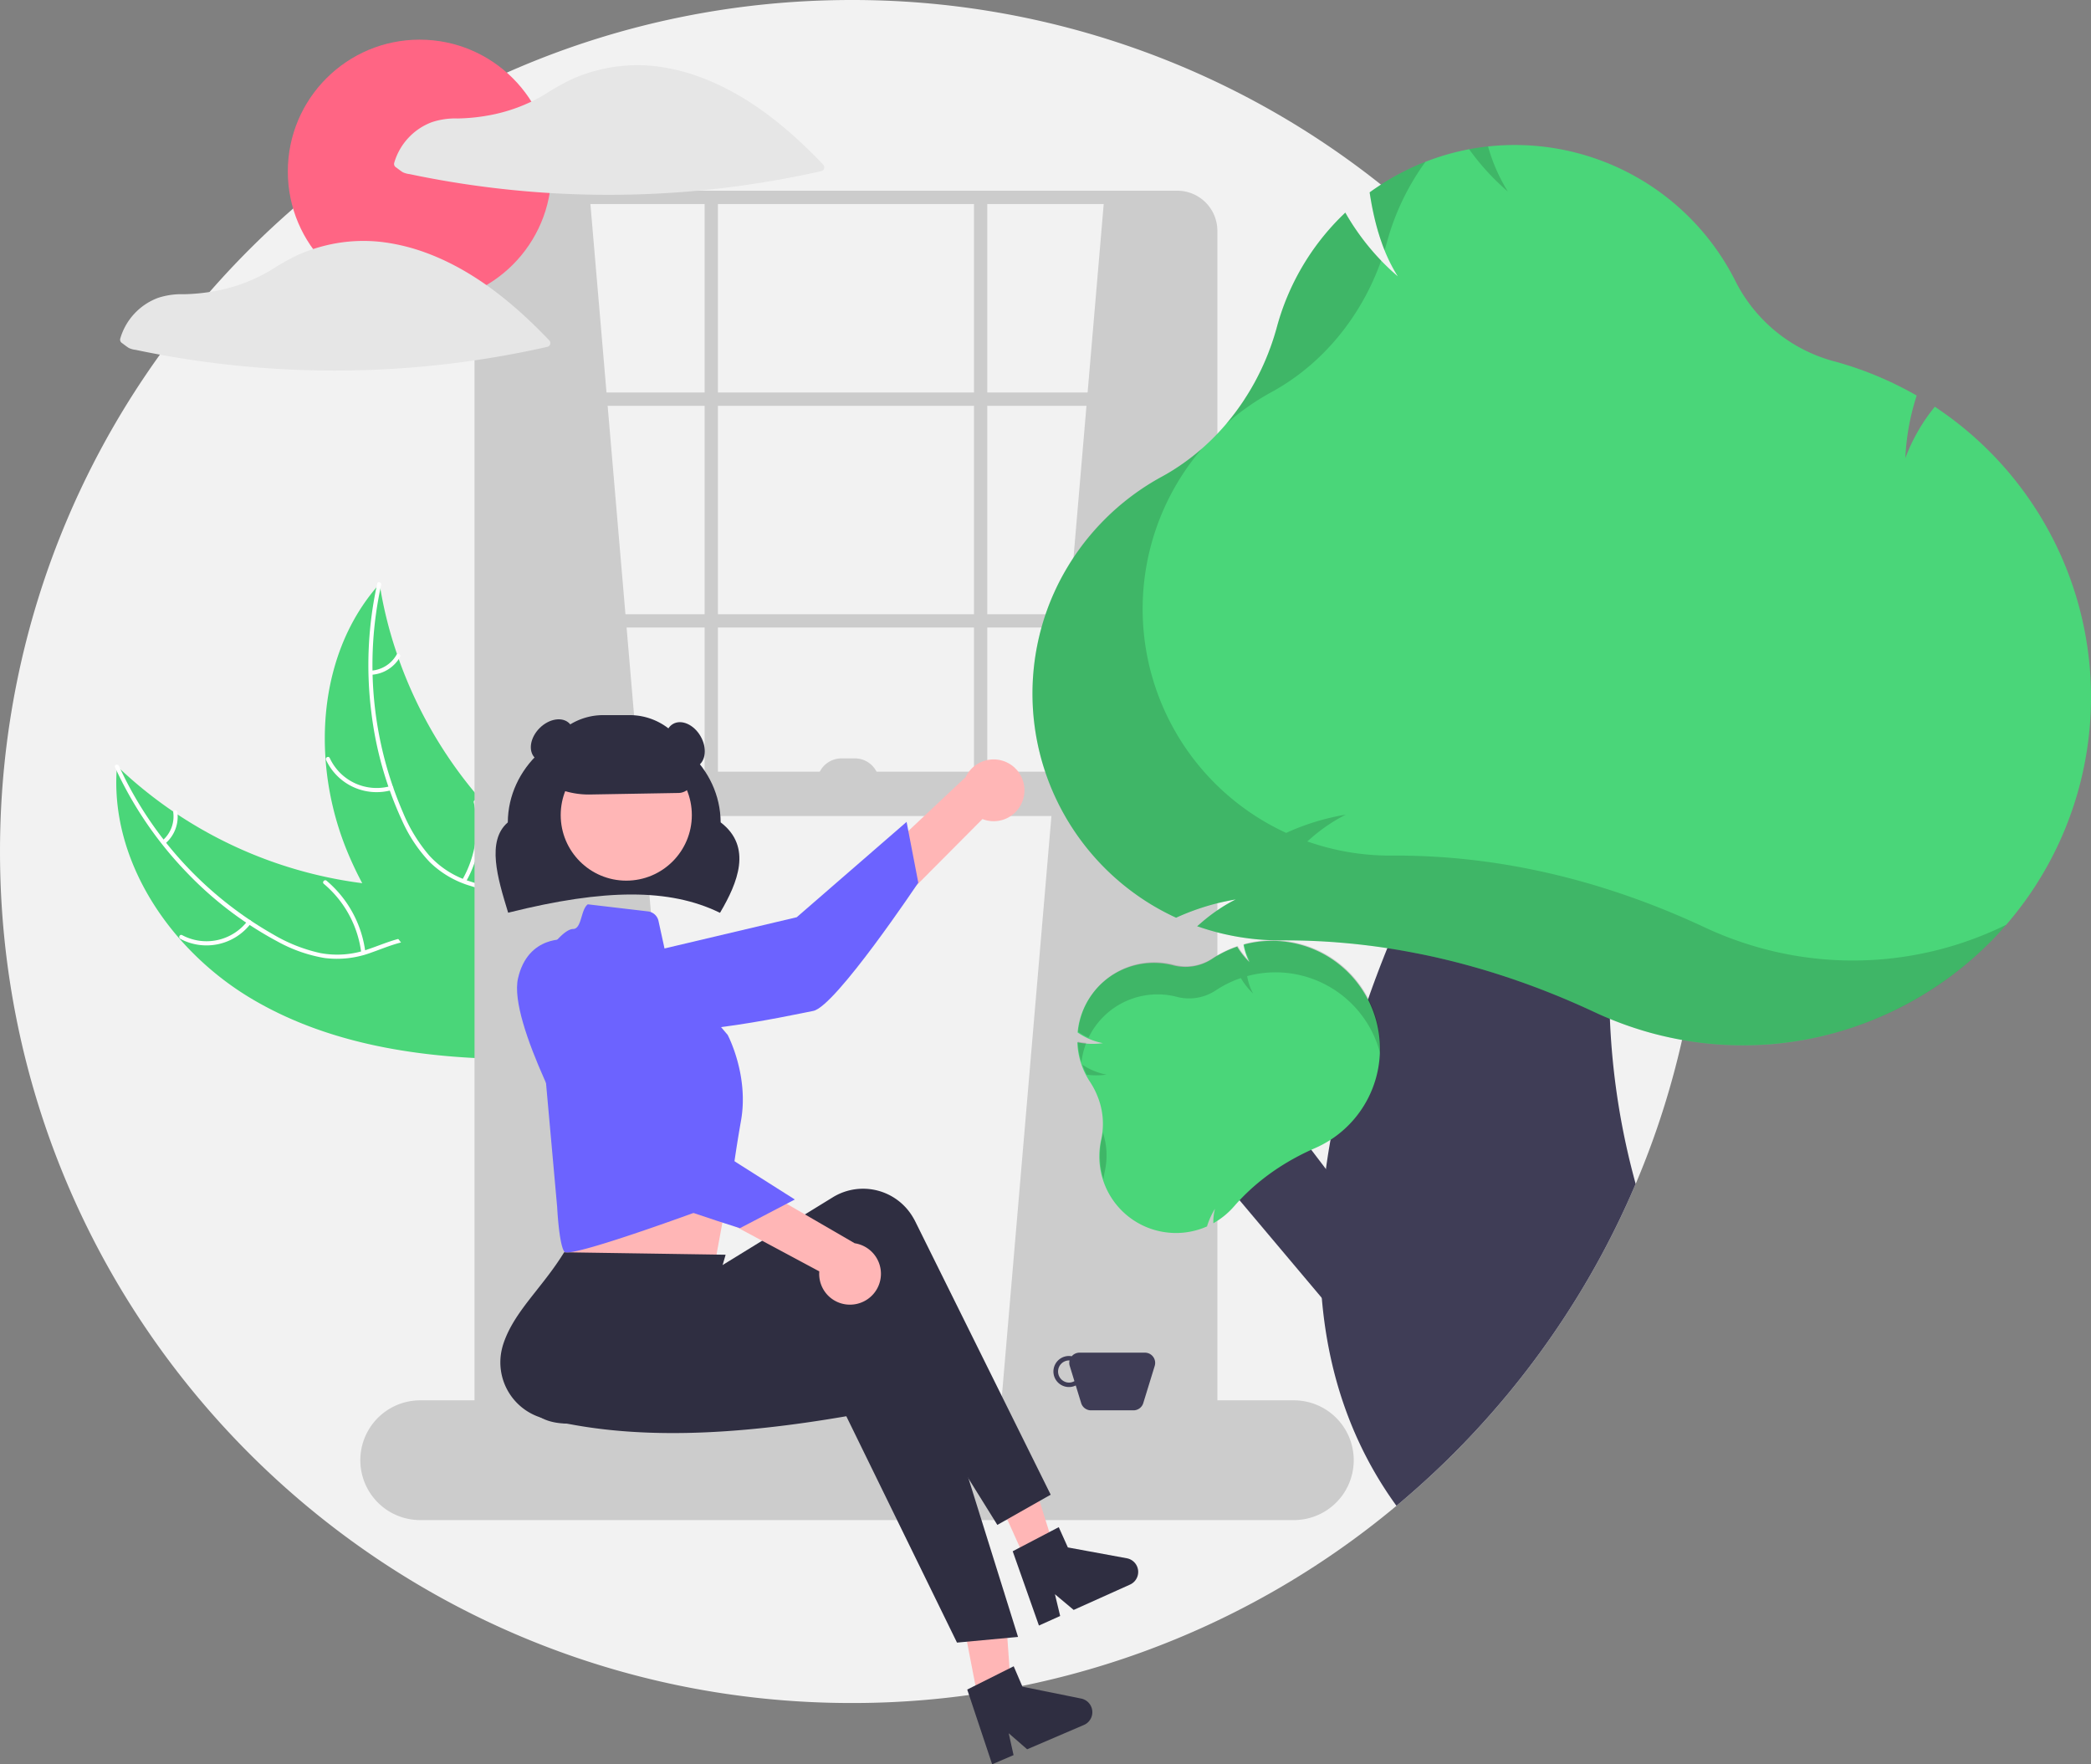 <svg xmlns="http://www.w3.org/2000/svg" width="758.278" height="639.789" viewBox="0 0 758.278 639.789">
  <rect x="0" y="0" width="758.278" height="639.789" fill="#808080" stroke="none"/>
  <g id="Group_9914" data-name="Group 9914" transform="translate(0 0.001)">
    <path id="Path_6643" data-name="Path 6643" d="M746.07,360.97q0,13.485-1.134,26.7-.893,10.313-2.437,20.441-1.641,10.723-4.021,21.189v.008q-1.556,6.887-3.418,13.662a304.252,304.252,0,0,1-13.4,38.534q-1.737,4.089-3.586,8.122a304.438,304.438,0,0,1-15.648,29.7,310.016,310.016,0,0,1-59.787,72.251q-3.812,3.389-7.728,6.666a307.515,307.515,0,0,1-197.623,71.511C266.745,669.755,128.5,531.51,128.5,360.97S266.745,52.185,437.284,52.185a307.423,307.423,0,0,1,192,66.944q3.836,3.04,7.575,6.216a310.991,310.991,0,0,1,33.958,33.613h.008A307.583,307.583,0,0,1,746.07,360.97Z" transform="translate(-128.499 -52.185)" fill="#f2f2f2"/>
    <path id="Path_6644" data-name="Path 6644" d="M229.924,481.973c-29.415-17.507-51.617-50.226-48.735-84.335a157.716,157.716,0,0,0,99.176,43.467c14.331.847,30.359.3,40.909,10.034,6.564,6.059,9.62,15.18,10.121,24.1s-1.286,17.79-3.063,26.545l.612,2.145C294.712,504.056,259.339,499.481,229.924,481.973Z" transform="translate(-138.771 -119.85)" fill="#4ad679"/>
    <path id="Path_6645" data-name="Path 6645" d="M181.775,397.478a134.8,134.8,0,0,0,56.03,61.153,58.051,58.051,0,0,0,16.912,6.693,33.3,33.3,0,0,0,17.468-1.384c5.254-1.772,10.424-4.193,16.017-4.657a20.387,20.387,0,0,1,15.643,5.77c5.247,4.875,8.43,11.344,11.322,17.778,3.211,7.144,6.434,14.616,12.592,19.754.746.622-.263,1.744-1.008,1.122-10.713-8.939-12.462-23.908-21.025-34.436-4-4.912-9.5-8.65-16.031-8.552-5.714.086-11.047,2.578-16.351,4.418a35.529,35.529,0,0,1-17.03,1.99,53.667,53.667,0,0,1-17.107-6.018,130.783,130.783,0,0,1-32.566-24.7,137.2,137.2,0,0,1-26.3-38.466c-.4-.881,1.037-1.335,1.437-.46Z" transform="translate(-138.639 -119.726)" fill="#fff"/>
    <path id="Path_6646" data-name="Path 6646" d="M235.3,468.307a20.225,20.225,0,0,1-25.585,5.594c-.855-.459-.182-1.81.674-1.35a18.728,18.728,0,0,0,23.789-5.252c.585-.775,1.7.238,1.122,1.008Z" transform="translate(-144.329 -133.44)" fill="#fff"/>
    <path id="Path_6647" data-name="Path 6647" d="M288.04,475.4a38.982,38.982,0,0,0-13.573-24.957c-.744-.625.266-1.747,1.008-1.122a40.548,40.548,0,0,1,14.071,26c.119.965-1.389,1.041-1.507.08Z" transform="translate(-157.039 -129.937)" fill="#fff"/>
    <path id="Path_6648" data-name="Path 6648" d="M201.794,428.5a11.448,11.448,0,0,0,3.851-10.158c-.131-.964,1.377-1.038,1.507-.08a12.829,12.829,0,0,1-4.236,11.246.78.78,0,0,1-1.065.057A.758.758,0,0,1,201.794,428.5Z" transform="translate(-142.818 -123.756)" fill="#fff"/>
    <path id="Path_6649" data-name="Path 6649" d="M294.823,315.46c.1.6.2,1.2.308,1.8a150.773,150.773,0,0,0,6.044,23.7c.2.6.4,1.206.616,1.8a158.945,158.945,0,0,0,29.418,50.586,154.365,154.365,0,0,0,16.64,16.526c8.228,7.014,17.708,13.963,22.984,23.019a26.484,26.484,0,0,1,1.5,2.912L349.93,486.919c-.109.091-.207.187-.317.278l-.8,2.082c-.326-.24-.658-.5-.984-.737-.189-.139-.374-.289-.563-.428-.125-.1-.249-.193-.367-.272-.042-.032-.083-.064-.113-.091-.118-.08-.219-.166-.326-.24q-2.794-2.142-5.567-4.331c-.012-.005-.012-.005-.018-.022-14.06-11.155-27.311-23.581-38.256-37.624-.329-.423-.67-.85-.989-1.3a147.279,147.279,0,0,1-13.067-20.174,130.2,130.2,0,0,1-5.6-11.924,108.278,108.278,0,0,1-7.71-32.965c-1.643-22.576,3.953-45.425,18.454-62.426C294.074,316.314,294.44,315.89,294.823,315.46Z" transform="translate(-157.189 -103.753)" fill="#4ad679"/>
    <path id="Path_6650" data-name="Path 6650" d="M299.272,315.713a134.805,134.805,0,0,0,7.919,82.561,58.053,58.053,0,0,0,9.474,15.526,33.3,33.3,0,0,0,14.781,9.412c5.262,1.749,10.847,2.928,15.593,5.925a20.387,20.387,0,0,1,9.016,14.025c1.255,7.051-.1,14.133-1.664,21.012-1.737,7.638-3.662,15.544-1.839,23.353.221.946-1.26,1.234-1.481.289-3.172-13.587,4.445-26.592,3.945-40.154-.233-6.328-2.374-12.624-7.651-16.479-4.614-3.371-10.373-4.592-15.716-6.317a35.53,35.53,0,0,1-14.8-8.664,53.667,53.667,0,0,1-10.036-15.1,130.786,130.786,0,0,1-11.128-39.332,137.2,137.2,0,0,1,2.158-46.55c.209-.946,1.632-.442,1.424.5Z" transform="translate(-161.04 -103.606)" fill="#fff"/>
    <path id="Path_6651" data-name="Path 6651" d="M299.317,405.552a20.225,20.225,0,0,1-23.8-10.938c-.407-.881.944-1.555,1.351-.672a18.728,18.728,0,0,0,22.156,10.129c.933-.267,1.217,1.216.289,1.481Z" transform="translate(-157.282 -119.045)" fill="#fff"/>
    <path id="Path_6652" data-name="Path 6652" d="M336.923,441.92a38.982,38.982,0,0,0,4.189-28.1c-.218-.947,1.263-1.235,1.481-.289a40.547,40.547,0,0,1-4.418,29.23C337.688,443.6,336.439,442.757,336.923,441.92Z" transform="translate(-169.302 -122.849)" fill="#fff"/>
    <path id="Path_6653" data-name="Path 6653" d="M295.775,353.12a11.449,11.449,0,0,0,9.191-5.791c.476-.848,1.724,0,1.251.843a12.829,12.829,0,0,1-10.153,6.429.78.78,0,0,1-.885-.6.758.758,0,0,1,.6-.885Z" transform="translate(-161.145 -109.927)" fill="#fff"/>
    <path id="Path_6654" data-name="Path 6654" d="M385.293,141.065,423.087,583.49,347.5,589.173V146.694C356.506,140.735,369.436,139.8,385.293,141.065Z" transform="translate(-171.395 -69.498)" fill="#ccc"/>
    <path id="Path_6655" data-name="Path 6655" d="M617.293,141.065,579.5,583.49l75.588,5.683V146.694C646.08,140.735,633.151,139.8,617.293,141.065Z" transform="translate(-216.838 -69.498)" fill="#ccc"/>
    <path id="Path_6656" data-name="Path 6656" d="M597.348,606.992H357.034A14.551,14.551,0,0,1,342.5,592.457V152.72a14.551,14.551,0,0,1,14.534-14.534H597.348a14.551,14.551,0,0,1,14.534,14.534V592.457A14.551,14.551,0,0,1,597.348,606.992ZM357.034,143.01a9.72,9.72,0,0,0-9.71,9.71V592.457a9.721,9.721,0,0,0,9.71,9.71H597.348a9.721,9.721,0,0,0,9.71-9.71V152.72a9.72,9.72,0,0,0-9.71-9.71Z" transform="translate(-170.416 -69.03)" fill="#ccc"/>
    <rect id="Rectangle_708" data-name="Rectangle 708" width="264.558" height="4.825" transform="translate(174.496 142.331)" fill="#ccc"/>
    <rect id="Rectangle_709" data-name="Rectangle 709" width="264.558" height="4.825" transform="translate(174.496 222.743)" fill="#ccc"/>
    <rect id="Rectangle_710" data-name="Rectangle 710" width="4.825" height="219.527" transform="translate(255.523 71.567)" fill="#ccc"/>
    <rect id="Rectangle_711" data-name="Rectangle 711" width="4.825" height="219.527" transform="translate(353.202 71.567)" fill="#ccc"/>
    <path id="Path_6657" data-name="Path 6657" d="M629.537,727.108H312.71a21.711,21.711,0,1,1,0-43.423H629.537a21.711,21.711,0,1,1,0,43.423Z" transform="translate(-160.329 -175.878)" fill="#ccc"/>
    <rect id="Rectangle_712" data-name="Rectangle 712" width="262.95" height="16.083" transform="translate(176.104 279.837)" fill="#ccc"/>
    <path id="Path_6658" data-name="Path 6658" d="M433.371,447.157l-.334-.161c-17.925-8.659-41.4-8.651-76.113.028l-.371.093-.111-.366c-3.672-12.041-7.832-25.679-.017-32.389.11-19.689,17.381-35.677,38.595-35.677s38.478,15.98,38.594,35.664c11.626,8.889,6.085,22.024-.055,32.489Z" transform="translate(-172.275 -116.137)" fill="#2f2e41"/>
    <path id="Path_6659" data-name="Path 6659" d="M569.747,408.123a11.133,11.133,0,0,1-14.994,8.159l-63.347,63.659-5.652-19.766,62.916-59.116a11.193,11.193,0,0,1,21.078,7.064Z" transform="translate(-198.475 -119.264)" fill="#ffb6b6"/>
    <path id="Path_6660" data-name="Path 6660" d="M395.226,474.926s-5.747,13.024,8.434,21.056,63.745-3.065,71.788-4.614,38.08-46.5,38.08-46.5l-4.247-22.045L469.444,457.4Z" transform="translate(-180.518 -124.783)" fill="#6c63ff"/>
    <path id="Path_6661" data-name="Path 6661" d="M382.4,577.11l.8,15.278s-2.373,13.534-.421,16.455,54.8,3.273,54.8,3.273,3.493-18.83,6.5-35.311Z" transform="translate(-178.156 -154.944)" fill="#ffb6b6"/>
    <path id="Path_6662" data-name="Path 6662" d="M440.962,764.8l11.052-2.232-3.163-44.64-16.311,3.294Z" transform="translate(-84.722 -140.622)" fill="#ffb6b6"/>
    <path id="Path_6663" data-name="Path 6663" d="M458.263,692.449l10.274-4.62-13.328-42.712-15.164,6.819Z" transform="translate(-86.192 -126.36)" fill="#ffb6b6"/>
    <path id="Path_6664" data-name="Path 6664" d="M555.726,699.2l-19.346,10.954-47.71-76.667c-33.493,22.565-66.245,33.371-99.262,39.137-11.163,1.988-22.544.98-24.687-10.381q-.15-.8-.24-1.6c-1.318-12.41,14.119-28.317,16.082-43.5l42.249-2.536,5.21,6.68,48.86-30.039a20.974,20.974,0,0,1,28.865,7.3q.484.8.9,1.635Z" transform="translate(-174.706 -157.178)" fill="#2f2e41"/>
    <path id="Path_6665" data-name="Path 6665" d="M541.882,756.4l-22.136,2.057-40.137-82.086c-39.8,6.845-77.349,9.038-109.827.757a20.993,20.993,0,0,1-15.013-25.36q.19-.788.439-1.56c3.887-11.859,14.062-20.25,22.078-33.294l58.554.889-6.54,22.566L486.181,633A20.974,20.974,0,0,1,509.515,651.5q.115.926.15,1.86Z" transform="translate(-172.702 -162.799)" fill="#2f2e41"/>
    <circle id="Ellipse_133" data-name="Ellipse 133" cx="23.776" cy="23.776" r="23.776" transform="translate(203.335 271.797)" fill="#ffb6b6"/>
    <path id="Path_6666" data-name="Path 6666" d="M389,460l21.8,2.565a4.449,4.449,0,0,1,3.826,3.468l3.467,15.865,21.612,25.451s7.761,14.551,4.85,31.043-4.189,28.746-4.189,28.746-57.975,21.737-59.915,18.826-2.57-16.129-2.57-16.129l-7.761-86.339s8.731-14.551,13.582-14.551C386.833,468.836,386.432,461.791,389,460Z" transform="translate(-175.826 -132.064)" fill="#6c63ff"/>
    <ellipse id="Ellipse_134" data-name="Ellipse 134" cx="5.535" cy="6.643" rx="5.535" ry="6.643" transform="translate(259.594 427.094)" fill="#6c63ff"/>
    <path id="Path_6667" data-name="Path 6667" d="M564.693,812.056l16.849-8.444,3.176,7.408,21.307,4.307a5.035,5.035,0,0,1,.986,9.563l-20.586,8.824-6.69-5.807,1.756,7.922-7.762,3.327Z" transform="translate(-213.937 -199.369)" fill="#2f2e41"/>
    <path id="Path_6668" data-name="Path 6668" d="M585.2,749.615l16.7-8.739,3.305,7.352,21.379,3.932a5.035,5.035,0,0,1,1.154,9.544l-20.428,9.185-6.791-5.689,1.895,7.89-7.7,3.463Z" transform="translate(-217.955 -187.08)" fill="#2f2e41"/>
    <path id="Path_6669" data-name="Path 6669" d="M389.722,403.469a30.427,30.427,0,0,1-17.551-5.537l-.172-.12V397.6a22.944,22.944,0,0,1,22.918-22.918h9.65A22.944,22.944,0,0,1,427.485,397.6a5.336,5.336,0,0,1-5.219,5.31l-32,.552C390.083,403.468,389.9,403.469,389.722,403.469Z" transform="translate(-176.194 -115.354)" fill="#2f2e41"/>
    <ellipse id="Ellipse_135" data-name="Ellipse 135" cx="6.433" cy="8.845" rx="6.433" ry="8.845" transform="translate(238.483 265.745) rotate(-30)" fill="#2f2e41"/>
    <ellipse id="Ellipse_136" data-name="Ellipse 136" cx="8.845" cy="6.433" rx="8.845" ry="6.433" transform="translate(189.426 270.284) rotate(-45)" fill="#2f2e41"/>
    <path id="Path_6670" data-name="Path 6670" d="M636.753,662.185H613.021a3.675,3.675,0,0,0-2.813,1.3,5.628,5.628,0,1,0,1.452,10.593l1.968,6.4a3.708,3.708,0,0,0,3.544,2.618H632.6a3.708,3.708,0,0,0,3.544-2.618l4.151-13.491a3.708,3.708,0,0,0-3.544-4.8Zm-27.547,10.856a4.021,4.021,0,0,1,0-8.041c.073,0,.142.018.214.022a3.669,3.669,0,0,0,.056,1.963l1.7,5.52a3.969,3.969,0,0,1-1.969.537Z" transform="translate(-221.551 -171.667)" fill="#3f3d56"/>
    <path id="Path_6671" data-name="Path 6671" d="M490.819,624.517A11.133,11.133,0,0,1,478.7,612.494l-79.157-42.419,17.314-11.086L491.538,602.3a11.193,11.193,0,0,1-.719,22.218Z" transform="translate(-181.589 -151.454)" fill="#ffb6b6"/>
    <path id="Path_6672" data-name="Path 6672" d="M379.77,475.818s-14.126-1.769-17.751,14.121,21.226,60.186,25.017,67.445,55.471,23.137,55.471,23.137l19.9-10.394-44.557-28.24Z" transform="translate(-174.169 -135.151)" fill="#6c63ff"/>
    <path id="Path_6673" data-name="Path 6673" d="M377.345,342h4.825a8.845,8.845,0,0,1,8.845,8.845H368.5A8.845,8.845,0,0,1,377.345,342Z" transform="translate(-72.179 -66.988)" fill="#ccc"/>
    <circle id="Ellipse_137" data-name="Ellipse 137" cx="47.799" cy="47.799" r="47.799" transform="translate(104.376 14.379)" fill="#ff6584"/>
    <path id="Path_6674" data-name="Path 6674" d="M461.832,117.63c-12.65-13.27-27.341-25.376-44.733-31.773a71.9,71.9,0,0,0-14.983-3.765c-.041-.006-.08,0-.121,0a2.214,2.214,0,0,0-.253-.05,57.677,57.677,0,0,0-21.408,1.292,59.153,59.153,0,0,0-9.968,3.473,87.165,87.165,0,0,0-9.353,5.3,60.835,60.835,0,0,1-20.668,7.71,69.532,69.532,0,0,1-11.1,1.089,26.813,26.813,0,0,0-9.339,1.344,22.415,22.415,0,0,0-13.651,14.781,1.453,1.453,0,0,0,.646,1.588c.828.593,1.635,1.266,2.505,1.794a7.816,7.816,0,0,0,2.447.667q2.075.438,4.155.85,7.663,1.518,15.389,2.688,15.634,2.367,31.437,3.334a350.04,350.04,0,0,0,63.273-1.9,351.242,351.242,0,0,0,35.1-6.072,1.419,1.419,0,0,0,.621-2.35Z" transform="translate(-163.308 -57.943)" fill="#e6e6e6"/>
    <path id="Path_6675" data-name="Path 6675" d="M293.552,165.113a71.9,71.9,0,0,0-14.983-3.765c-.041-.006-.08,0-.121,0a2.208,2.208,0,0,0-.253-.05,57.676,57.676,0,0,0-21.408,1.292,59.146,59.146,0,0,0-9.968,3.472,87.165,87.165,0,0,0-9.353,5.3,60.834,60.834,0,0,1-20.668,7.71,69.533,69.533,0,0,1-11.1,1.09,26.813,26.813,0,0,0-9.339,1.344,22.415,22.415,0,0,0-13.65,14.78,1.453,1.453,0,0,0,.646,1.588c.828.593,1.635,1.266,2.505,1.794a7.815,7.815,0,0,0,2.447.667q2.075.438,4.155.85,7.663,1.518,15.389,2.688,15.634,2.367,31.437,3.334a350.041,350.041,0,0,0,63.273-1.9,351.252,351.252,0,0,0,35.1-6.072,1.419,1.419,0,0,0,.62-2.35C325.636,183.616,310.945,171.51,293.552,165.113Z" transform="translate(-139.109 -73.467)" fill="#e6e6e6"/>
    <path id="Path_6676" data-name="Path 6676" d="M604.7,545.337l-36.758-48.289-29,16.4,61.46,72.984Z" transform="translate(-105.564 -97.358)" fill="#3f3d56"/>
    <path id="Path_6677" data-name="Path 6677" d="M828.905,484.991a264.824,264.824,0,0,0,9.344,59.835q-1.737,4.089-3.586,8.122a304.45,304.45,0,0,1-15.648,29.7A310.025,310.025,0,0,1,759.228,654.9q-3.812,3.389-7.728,6.666c-14.884-20.521-22.918-43.166-26.094-66.469-.4-2.959-.732-5.951-.981-8.926v-.016a190.4,190.4,0,0,1-.587-21.744c.008-.579.024-1.166.048-1.753.281-7.752.981-15.52,2.034-23.215v-.008c.121-.885.241-1.769.378-2.654.386-2.654.82-5.307,1.295-7.945a321.819,321.819,0,0,1,11.531-44.862v-.008c.137-.426.273-.844.426-1.262.531-1.592,1.07-3.168,1.624-4.744a2.784,2.784,0,0,1,.129-.362q1.073-3.088,2.2-6.127.3-.844.627-1.689c.844-2.26,1.7-4.5,2.581-6.714.273-.708.555-1.415.836-2.115.217-.539.426-1.078.651-1.608v-.008q1.918-4.74,3.884-9.3c3.675-8.54,7.454-16.573,11.137-23.979l.008-.008c15.286-30.661,29.182-50.572,29.182-50.572l52.18,16.887c-6.224,11.041-11.041,27.324-13.678,46.535a259.782,259.782,0,0,0-2,46.077Z" transform="translate(-245.092 -115.511)" fill="#3f3d56"/>
    <path id="Path_6678" data-name="Path 6678" d="M720.745,499.86c-.306-.716-.651-1.415-1.005-2.115a39.609,39.609,0,0,0-7-9.65c-.418-.426-.852-.852-1.3-1.254a39.175,39.175,0,0,0-36.572-9.055l-.032.016-.241.064.056.273a22.741,22.741,0,0,0,1.045,3.739c.121.33.257.643.394.957.056.145.129.273.193.418,0,0-.008.008.008.008,0,.008.008.016.008.024.153.3.3.6.458.893-.33-.314-.643-.635-.949-.965-.3-.306-.571-.627-.844-.949a26.645,26.645,0,0,1-2.533-3.49l-.129-.217-.225.088a39.491,39.491,0,0,0-8.62,4.222l-.29.193a17.532,17.532,0,0,1-14.08,2.3,27.918,27.918,0,0,0-22.186,3.627,27.579,27.579,0,0,0-5.774,5.034c-.145.169-.29.346-.434.515-.306.37-.6.748-.877,1.134a27.552,27.552,0,0,0-5.364,13.855l-.016.185.153.1a23.894,23.894,0,0,0,9.038,3.763,27.044,27.044,0,0,1-6.144.153h-.008a24.869,24.869,0,0,1-2.766-.386l-.169-.032h-.008l-.209-.04.032.386a27.663,27.663,0,0,0,4.479,13.791l.08.113a1.118,1.118,0,0,1,.08.129,28.94,28.94,0,0,1,2.831,5.557,26.47,26.47,0,0,1,1.19,15.206A27.746,27.746,0,0,0,648,582.331c.667.056,1.343.088,2.018.088a27.724,27.724,0,0,0,11.234-2.34l.129-.048.032-.145a27.21,27.21,0,0,1,2.847-6.256,18.96,18.96,0,0,0-.6,4.72v.531l.458-.265c.394-.233.8-.482,1.158-.716a28.326,28.326,0,0,0,5.846-5.082c.668-.772,1.343-1.52,2.051-2.268l.008-.008c1.375-1.464,2.831-2.895,4.342-4.262a81.192,81.192,0,0,1,10.293-7.856,88.7,88.7,0,0,1,11.362-6.176h.008c.442-.209.893-.41,1.335-.6a39.206,39.206,0,0,0,5.637-3.024c.064-.04.121-.072.177-.113a39.235,39.235,0,0,0,14.41-48.65Z" transform="translate(-223.658 -135.293)" fill="#4ad679"/>
    <path id="Path_6679" data-name="Path 6679" d="M626.337,576.8a27.735,27.735,0,0,0-.5,2.962,28.089,28.089,0,0,1-.629-14.616c.167-.741.293-1.49.391-2.244A26.359,26.359,0,0,1,626.337,576.8Z" transform="translate(-225.658 -152.22)" opacity="0.15"/>
    <path id="Path_6680" data-name="Path 6680" d="M625.39,535.924a27.047,27.047,0,0,1-7.182.034,27.81,27.81,0,0,1-1.614-3.654,23.567,23.567,0,0,0,8.8,3.62Z" transform="translate(-224.103 -146.227)" opacity="0.15"/>
    <path id="Path_6681" data-name="Path 6681" d="M617.622,522.378a27.952,27.952,0,0,0-1.738,7,27.629,27.629,0,0,1-1.288-7.051l-.02-.386.379.074a26.894,26.894,0,0,0,2.667.363Z" transform="translate(-223.708 -144.197)" opacity="0.15"/>
    <path id="Path_6682" data-name="Path 6682" d="M627.178,488.691a27.848,27.848,0,0,1,22.173-3.631,17.5,17.5,0,0,0,14.088-2.3l.29-.191a39.377,39.377,0,0,1,8.616-4.232l.232-.08.127.209a26.629,26.629,0,0,0,4.323,5.408,20.427,20.427,0,0,1-2.105-6.039l-.055-.278.274-.073a39.178,39.178,0,0,1,49.145,39.965,39.185,39.185,0,0,0-48.018-28.311l-.274.073.055.278a20.423,20.423,0,0,0,2.105,6.039,26.635,26.635,0,0,1-4.323-5.408l-.127-.209-.232.08a39.369,39.369,0,0,0-8.616,4.232l-.29.191a17.5,17.5,0,0,1-14.088,2.3,27.788,27.788,0,0,0-32,14.817,33.665,33.665,0,0,1-3.613-2.019l-.158-.1.019-.185a27.676,27.676,0,0,1,12.456-20.536Z" transform="translate(-223.733 -135.235)" opacity="0.15"/>
    <path id="Path_6683" data-name="Path 6683" d="M922.093,212.984l-.764-.507-.555.724a65.808,65.808,0,0,0-10.124,17.924,85.842,85.842,0,0,1,3.876-21.945l.241-.748-.692-.394A126.8,126.8,0,0,0,885.529,196.2l-1.086-.289a56.338,56.338,0,0,1-35.5-29.174,89.554,89.554,0,0,0-89.6-48.642h-.008c-.193.016-.394.04-.587.064-.33.032-.651.072-.973.113-.659.088-1.3.177-1.946.273-.547.08-1.1.169-1.648.265-.289.04-.571.088-.852.145s-.571.1-.852.153h-.008a88.656,88.656,0,0,0-15.809,4.543h-.008v.008l-1.295.507q-2,.82-3.972,1.737c-.3.137-.587.281-.885.418-.08.04-.169.08-.249.129-.844.4-1.681.82-2.509,1.262-.121.056-.241.121-.362.185l-.772.41q-2.545,1.375-5,2.919c-.137.08-.265.161-.4.249s-.3.193-.442.289c-.089.048-.177.113-.265.169-.249.153-.491.314-.732.482-.482.314-.965.635-1.439.965-.491.33-.973.675-1.456,1.021l-.482.346.089.6c.08.49.153.981.241,1.464s.161.957.249,1.431c.137.8.29,1.584.442,2.348.1.507.2,1.005.314,1.5q.157.76.338,1.52c.233,1.045.482,2.059.748,3.056.129.5.265,1,.41,1.488.08.3.161.6.249.885l.193.6c.016.064.032.137.056.209a1.876,1.876,0,0,0,.064.2q.132.446.265.868c.048.153.1.306.153.45.113.346.233.7.354,1.037.129.386.265.772.4,1.15.032.1.064.185.1.281.024.072.048.145.08.217s.064.169.1.249c.137.362.273.732.418,1.094.048.129.1.265.153.394a57.612,57.612,0,0,0,4.785,9.408q-3.124-2.678-6.015-5.677a86.561,86.561,0,0,1-8.2-9.9c-.2-.273-.4-.555-.587-.836-.378-.539-.748-1.078-1.11-1.624-.386-.563-.756-1.15-1.118-1.729-.241-.386-.482-.78-.716-1.166-.233-.37-.45-.732-.659-1.1l-.627-1.078h-.008v.008l-.885.868c-.354.346-.708.692-1.053,1.037a89.365,89.365,0,0,0-22.733,39.121l-.121.442-.121.458c-.233.82-.466,1.616-.716,2.428v.008c-.241.8-.5,1.608-.772,2.4-.249.748-.507,1.488-.78,2.227q-.133.374-.289.748c-.169.482-.354.957-.539,1.439-.089.217-.177.442-.265.659-.217.531-.434,1.061-.651,1.584-.032.08-.072.169-.113.249-.064.161-.137.322-.2.474-.169.386-.346.78-.515,1.166-.121.249-.233.507-.346.756-.048.113-.1.225-.153.338-.3.643-.6,1.279-.925,1.906-.362.74-.732,1.48-1.126,2.2-.346.675-.708,1.335-1.086,1.994-.651,1.166-1.335,2.324-2.042,3.45-.273.434-.547.868-.828,1.3-.064.1-.129.209-.193.306-.233.378-.474.74-.724,1.11-.169.249-.338.5-.507.74-.281.434-.579.852-.884,1.262-.08.129-.169.249-.257.37-.45.627-.9,1.238-1.359,1.85-.016.008-.016.016-.024.024s-.016.008-.024.016c-.2.265-.4.531-.611.788-.273.378-.571.748-.868,1.11-.482.611-.989,1.23-1.5,1.833-.016.016-.024.032-.04.04a85.668,85.668,0,0,1-8.636,8.781c-.056.048-.1.1-.153.137-.434.378-.868.756-1.319,1.126l-.555.458c-.305.257-.619.515-.925.748a.637.637,0,0,1-.121.1c-.273.225-.539.434-.812.643-.33.265-.659.515-1,.764q-2.388,1.809-4.905,3.418c-.249.169-.515.338-.772.5-.153.1-.306.193-.45.273-.611.378-1.222.748-1.833,1.1s-1.238.708-1.857,1.045c-1.327.724-2.638,1.48-3.916,2.268-.643.4-1.287.8-1.922,1.214q-3.787,2.461-7.293,5.267A89.075,89.075,0,0,0,621.1,252.6q-.4.386-.8.8c-.531.523-1.045,1.053-1.536,1.584-.788.812-1.544,1.648-2.292,2.493a90.384,90.384,0,0,0-10.422,14.49,85.191,85.191,0,0,0-4.085,7.953c-.925,2.034-1.769,4.117-2.533,6.224q-.76,2.111-1.423,4.262c-.217.716-.426,1.439-.627,2.163-.684,2.453-1.254,4.929-1.721,7.414q-.567,2.991-.917,5.991c-.121,1.005-.217,2.01-.306,3.007q-.311,3.676-.317,7.36a89.516,89.516,0,0,0,2.665,21.854q.591,2.364,1.311,4.7c.241.78.5,1.552.756,2.324q.977,2.895,2.163,5.733.712,1.7,1.5,3.377a89.754,89.754,0,0,0,12.609,19.749q1.242,1.484,2.565,2.919c.008,0,0,.008,0,.008a89.186,89.186,0,0,0,6.94,6.787h.008q1.459,1.291,2.967,2.5c.008-.008.008,0,.008,0,1.013.82,2.034,1.608,3.08,2.372q.784.567,1.592,1.134,1.58,1.122,3.225,2.163h.008q1.64,1.061,3.329,2.026c2.26,1.295,4.576,2.509,6.956,3.611l.4.185.41-.185a88.015,88.015,0,0,1,11.772-4.318c.885-.257,1.777-.491,2.662-.716q3.353-.832,6.755-1.4a55.553,55.553,0,0,0-6.385,3.755c-1.584,1.069-3.144,2.235-4.712,3.522-.523.426-1.045.868-1.568,1.319l-1.3,1.126,1.632.539c.6.193,1.19.386,1.785.563.812.257,1.616.49,2.4.708q2.581.724,5.195,1.279l1.271.265c.828.161,1.665.322,2.5.466a.55.55,0,0,0,.1.016c.868.145,1.745.281,2.613.4q2.424.35,4.849.555c.177.024.354.032.539.04.394.032.78.064,1.174.088.868.056,1.745.1,2.621.129.064,0,.121.008.185.008.442.016.884.032,1.327.04,0,0,0,.008.008,0,.442.008.884.016,1.327.016h2.445c.458,0,.917.008,1.383.008.643,0,1.295.008,1.938.016.169,0,.346.008.523.008,1.029.016,2.059.04,3.088.064.064,0,.129.008.193.008,1.029.032,2.059.064,3.088.113.225.008.45.016.684.032q1.484.06,2.967.145c.281.016.571.04.86.056.748.04,1.5.088,2.251.145.442.024.877.056,1.319.1,1.785.137,3.562.289,5.347.466.6.048,1.19.113,1.785.177q2.388.253,4.793.555c.716.08,1.431.177,2.147.273.08.008.161.016.241.032.885.121,1.761.241,2.646.37.579.08,1.158.169,1.737.257.6.088,1.19.177,1.785.281.322.048.643.1.973.161.772.121,1.552.249,2.332.394a1.878,1.878,0,0,1,.209.032c1.656.289,3.321.6,4.977.925.973.185,1.938.378,2.9.579.756.153,1.512.314,2.268.474.129.024.257.056.386.088a.413.413,0,0,0,.089.016c1.142.249,2.292.507,3.434.78q5.946,1.375,11.877,3.056c.909.249,1.817.515,2.726.78.386.113.764.225,1.142.338.788.233,1.568.466,2.356.716.691.209,1.391.426,2.083.651.434.137.869.273,1.3.418.676.209,1.351.426,2.018.659.571.177,1.134.362,1.7.563.8.265,1.616.539,2.42.828.233.08.474.161.708.249.981.338,1.962.684,2.943,1.045.957.346,1.914.7,2.863,1.053.659.249,1.319.49,1.97.748.732.281,1.464.563,2.187.852,1.045.41,2.1.828,3.144,1.254.965.386,1.922.78,2.887,1.19.177.072.362.145.539.225.836.346,1.673.708,2.5,1.069.539.225,1.07.458,1.6.692q3.474,1.52,6.94,3.144h.008c1.447.683,2.919,1.335,4.4,1.954.346.145.692.289,1.045.426.587.249,1.182.482,1.777.724.386.153.772.306,1.166.45.571.225,1.15.442,1.729.651.611.225,1.214.45,1.833.659.217.08.434.153.659.233.716.241,1.431.482,2.155.716.072.024.145.048.225.072.756.241,1.512.482,2.276.708a1.587,1.587,0,0,0,.185.056c.82.249,1.656.491,2.485.724,1.222.338,2.453.659,3.683.957.225.056.45.113.676.161.659.161,1.311.314,1.97.458.7.161,1.407.306,2.107.45s1.415.289,2.115.418c.378.072.756.145,1.126.209l.989.169c.683.121,1.367.225,2.059.338a.156.156,0,0,1,.056.008c.78.121,1.552.233,2.332.33.748.1,1.5.193,2.244.281l.474.048c.619.072,1.238.145,1.858.2l.531.048c.611.056,1.222.113,1.833.153a2.866,2.866,0,0,0,.37.024c.547.048,1.094.088,1.64.113.386.032.764.048,1.15.072l.6.024c.531.032,1.061.048,1.6.064.651.024,1.3.04,1.946.056.78.016,1.568.024,2.348.024h.016c.764,0,1.536-.008,2.3-.024h.29l.844-.024c.434-.008.868-.024,1.295-.04.82-.032,1.632-.072,2.445-.121.322-.016.651-.04.973-.056.145-.008.3-.024.442-.032.507-.032,1.005-.064,1.512-.1.523-.04,1.053-.088,1.576-.145.675-.064,1.351-.137,2.026-.209.531-.056,1.061-.121,1.584-.185a1.641,1.641,0,0,0,.209-.032c.507-.056,1.013-.121,1.512-.193.6-.08,1.182-.169,1.769-.257l.185-.024c1.013-.161,2.034-.322,3.056-.507,1.069-.193,2.139-.4,3.2-.619.394-.08.78-.169,1.174-.249.217-.048.442-.088.651-.137.33-.072.651-.145.973-.225.056-.008.121-.024.177-.032.45-.1.892-.209,1.343-.322.9-.217,1.785-.442,2.67-.684.394-.1.788-.2,1.166-.306.113-.032.225-.064.33-.1q2.449-.688,4.857-1.455c.708-.225,1.407-.458,2.107-.708q2.255-.772,4.471-1.624c.394-.145.788-.306,1.182-.458.579-.233,1.158-.466,1.729-.7.515-.217,1.029-.434,1.552-.659.257-.1.515-.217.772-.33.772-.338,1.544-.684,2.308-1.029.515-.241,1.021-.474,1.528-.716.8-.386,1.6-.78,2.4-1.174.2-.1.394-.209.587-.306.507-.257,1.013-.523,1.528-.78.812-.434,1.624-.868,2.429-1.319.273-.145.539-.3.812-.45q1.327-.748,2.63-1.52,2.883-1.725,5.685-3.6c.466-.306.933-.627,1.391-.941.868-.6,1.721-1.206,2.573-1.817.088-.064.169-.129.257-.185.426-.314.852-.627,1.279-.949.885-.667,1.761-1.343,2.638-2.034.016-.008.04-.032.064-.048.394-.314.788-.627,1.174-.941,1.2-.973,2.38-1.962,3.538-2.983.571-.491,1.134-1,1.689-1.5.418-.378.836-.756,1.246-1.142.828-.78,1.64-1.552,2.445-2.34.4-.386.8-.788,1.2-1.19s.8-.8,1.19-1.214c.137-.137.273-.281.41-.426.4-.426.8-.86,1.206-1.287.346-.37.683-.756,1.029-1.142.579-.643,1.166-1.287,1.737-1.938a1.228,1.228,0,0,1,.1-.1c.032-.04.064-.072.088-.1h-.008a126.193,126.193,0,0,0-25.145-187.338Z" transform="translate(-219.702 -64.992)" fill="#4ad679"/>
    <g id="Group_9913" data-name="Group 9913" transform="translate(374.41 53.098)" opacity="0.15">
      <path id="Path_6684" data-name="Path 6684" d="M797.9,118.217a63.2,63.2,0,0,0,7.163,16.34,86.991,86.991,0,0,1-14.026-15.318Q794.446,118.594,797.9,118.217Z" transform="translate(-632.682 -118.217)"/>
      <path id="Path_6685" data-name="Path 6685" d="M697.953,213.108a89.827,89.827,0,0,0-16.588,11.66,91.445,91.445,0,0,0,18.341-34.778c.043-.154.086-.308.127-.462l.12-.435a89.4,89.4,0,0,1,23.781-40.169l.892-.869.629,1.074a87.41,87.41,0,0,0,12.4,16.337C730.361,186.047,716.169,203.176,697.953,213.108Z" transform="translate(-611.2 -124.061)"/>
      <path id="Path_6686" data-name="Path 6686" d="M752.562,153.845l-.12.435c-.042.154-.084.308-.127.462-.235.846-.484,1.686-.742,2.522a93.183,93.183,0,0,1-5.325-20.438l-.093-.593.488-.349a90.189,90.189,0,0,1,19.782-10.754,89.6,89.6,0,0,0-13.863,28.714Z" transform="translate(-623.891 -119.571)"/>
      <path id="Path_6687" data-name="Path 6687" d="M640.945,264.692a80.888,80.888,0,0,0,14.7-10.317,89.377,89.377,0,0,0,30.07,139.257l.407.188.406-.183a85.745,85.745,0,0,1,21.2-6.436,61.251,61.251,0,0,0-12.666,8.6l-1.3,1.125,1.632.539c1.409.466,2.818.895,4.187,1.275a90.244,90.244,0,0,0,24.722,3.308c37.956-.243,76.207,8.532,113.689,26.081a127.713,127.713,0,0,0,19.933,7.367,125.665,125.665,0,0,0,89.341-8.381A126.354,126.354,0,0,1,818,466.25a127.721,127.721,0,0,1-19.933-7.367c-37.483-17.549-75.734-26.325-113.689-26.082a90.243,90.243,0,0,1-24.722-3.308c-1.37-.38-2.779-.809-4.187-1.275l-1.632-.539,1.3-1.124a61.244,61.244,0,0,1,12.666-8.6,85.744,85.744,0,0,0-21.2,6.436l-.406.183-.407-.188a89.42,89.42,0,0,1-4.85-159.7Z" transform="translate(-594.109 -144.886)"/>
    </g>
  </g>
</svg>
